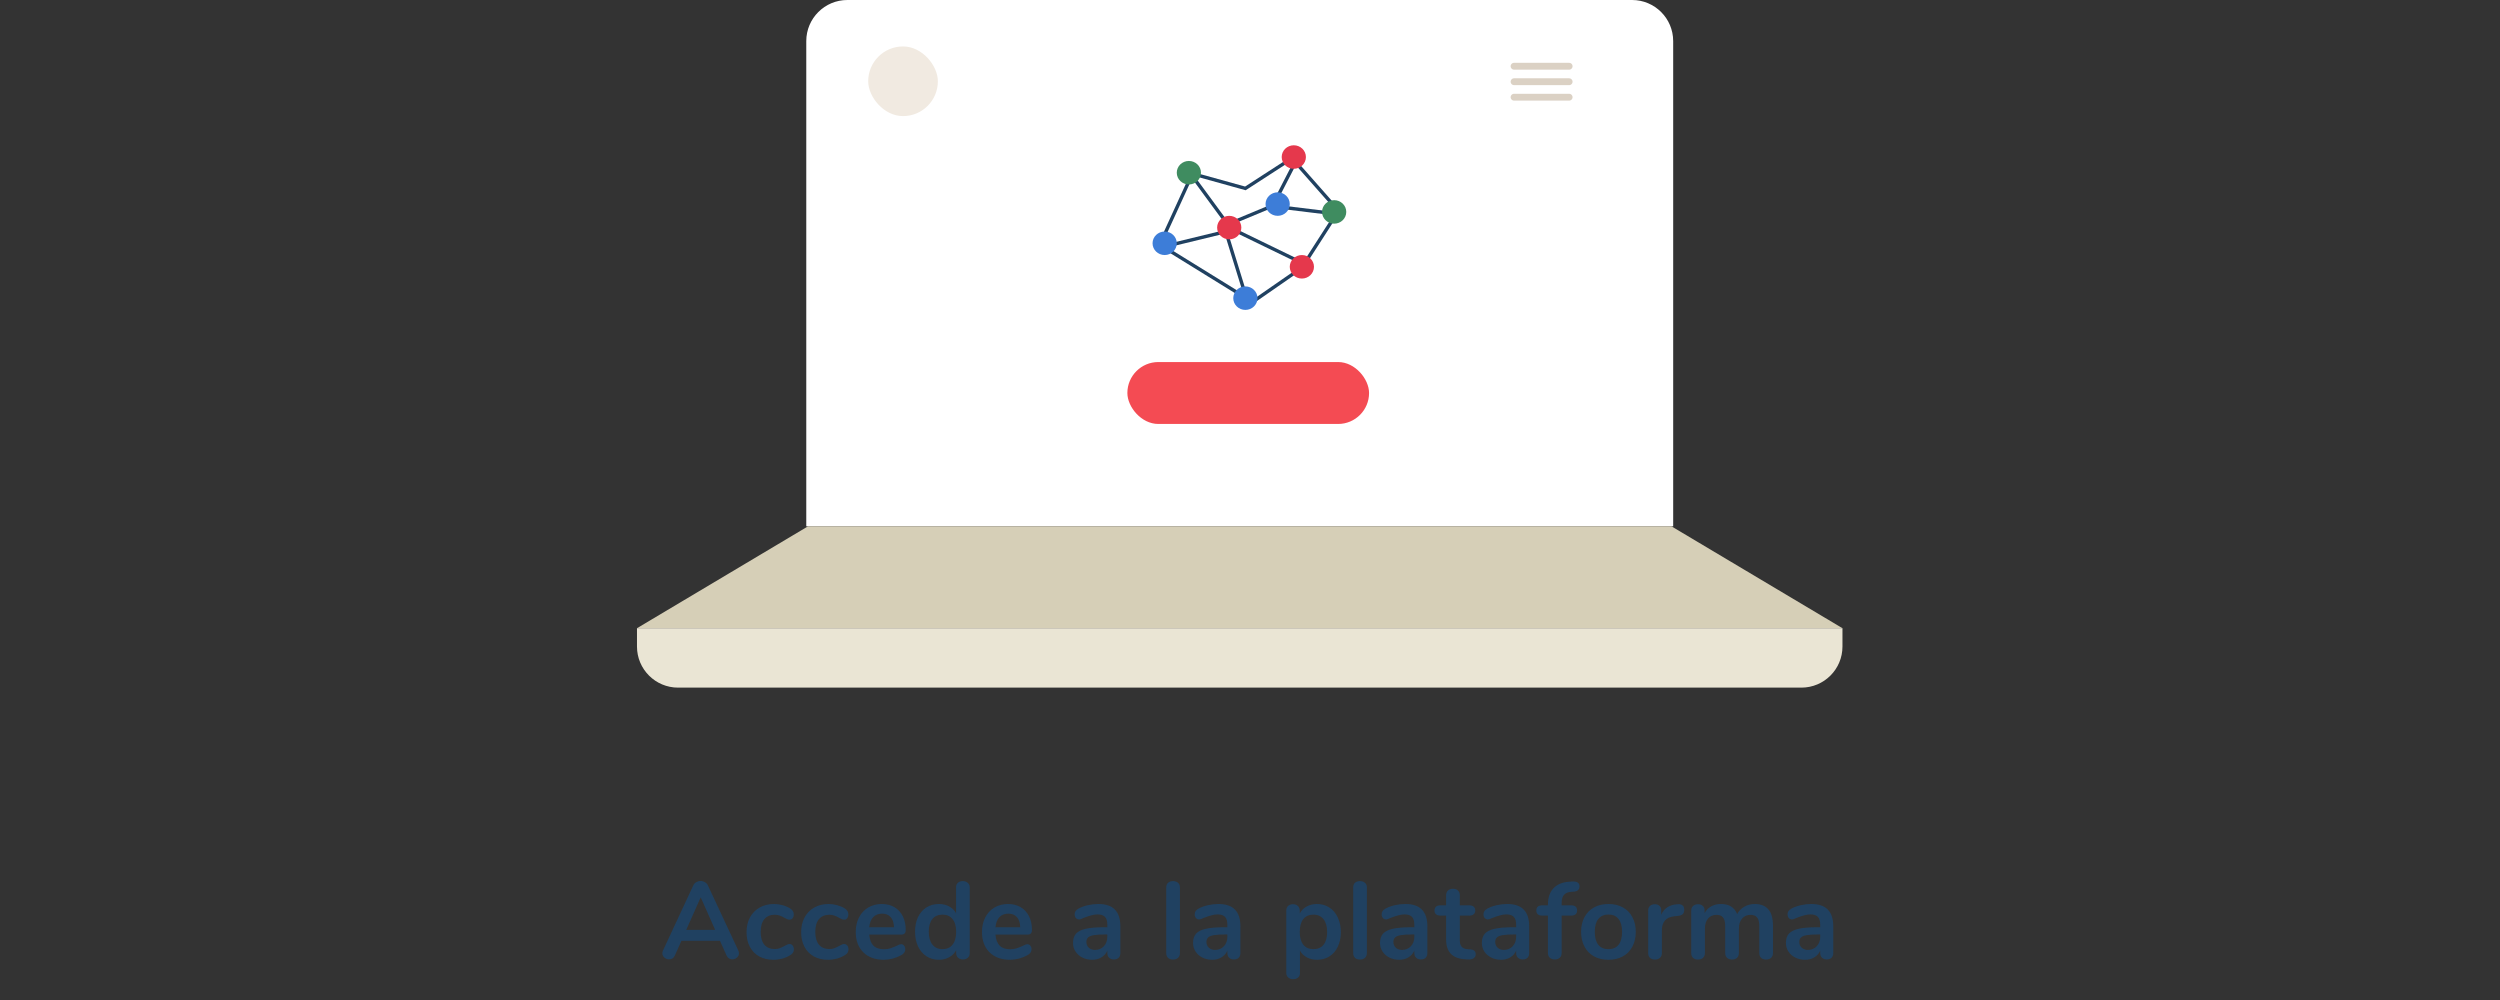 <svg width="365" height="146" viewBox="0 0 365 146" fill="none" xmlns="http://www.w3.org/2000/svg">
<rect x="0" y="0" width="365" height="146" fill="#333333" stroke="none"/>
<path d="M107.791 138.768C107.855 138.907 107.887 139.045 107.887 139.184C107.887 139.429 107.786 139.637 107.583 139.808C107.391 139.979 107.167 140.064 106.911 140.064C106.741 140.064 106.581 140.021 106.431 139.936C106.282 139.84 106.165 139.696 106.079 139.504L105.119 137.36H99.487L98.527 139.504C98.442 139.696 98.325 139.84 98.175 139.936C98.026 140.021 97.861 140.064 97.679 140.064C97.434 140.064 97.21 139.979 97.007 139.808C96.805 139.637 96.703 139.429 96.703 139.184C96.703 139.045 96.735 138.907 96.799 138.768L101.215 129.28C101.311 129.067 101.455 128.907 101.647 128.8C101.85 128.683 102.063 128.624 102.287 128.624C102.511 128.624 102.719 128.683 102.911 128.8C103.114 128.907 103.263 129.067 103.359 129.28L107.791 138.768ZM100.191 135.76H104.415L102.303 131.008L100.191 135.76ZM112.898 140.128C112.12 140.128 111.432 139.963 110.834 139.632C110.248 139.301 109.794 138.832 109.474 138.224C109.154 137.616 108.994 136.907 108.994 136.096C108.994 135.285 109.16 134.571 109.49 133.952C109.832 133.323 110.306 132.837 110.914 132.496C111.522 132.155 112.221 131.984 113.01 131.984C113.426 131.984 113.842 132.043 114.258 132.16C114.685 132.277 115.058 132.437 115.378 132.64C115.72 132.864 115.89 133.147 115.89 133.488C115.89 133.723 115.832 133.915 115.714 134.064C115.608 134.203 115.464 134.272 115.282 134.272C115.165 134.272 115.042 134.245 114.914 134.192C114.786 134.139 114.658 134.075 114.53 134C114.296 133.861 114.072 133.755 113.858 133.68C113.645 133.595 113.4 133.552 113.122 133.552C112.461 133.552 111.949 133.771 111.586 134.208C111.234 134.635 111.058 135.253 111.058 136.064C111.058 136.864 111.234 137.483 111.586 137.92C111.949 138.347 112.461 138.56 113.122 138.56C113.389 138.56 113.624 138.523 113.826 138.448C114.04 138.363 114.274 138.251 114.53 138.112C114.69 138.016 114.829 137.947 114.946 137.904C115.064 137.851 115.181 137.824 115.298 137.824C115.469 137.824 115.613 137.899 115.73 138.048C115.848 138.197 115.906 138.384 115.906 138.608C115.906 138.789 115.864 138.949 115.778 139.088C115.704 139.216 115.576 139.333 115.394 139.44C115.064 139.653 114.68 139.824 114.242 139.952C113.805 140.069 113.357 140.128 112.898 140.128ZM120.871 140.128C120.092 140.128 119.404 139.963 118.807 139.632C118.22 139.301 117.767 138.832 117.447 138.224C117.127 137.616 116.967 136.907 116.967 136.096C116.967 135.285 117.132 134.571 117.463 133.952C117.804 133.323 118.279 132.837 118.887 132.496C119.495 132.155 120.193 131.984 120.983 131.984C121.399 131.984 121.815 132.043 122.231 132.16C122.657 132.277 123.031 132.437 123.351 132.64C123.692 132.864 123.863 133.147 123.863 133.488C123.863 133.723 123.804 133.915 123.687 134.064C123.58 134.203 123.436 134.272 123.255 134.272C123.137 134.272 123.015 134.245 122.887 134.192C122.759 134.139 122.631 134.075 122.503 134C122.268 133.861 122.044 133.755 121.831 133.68C121.617 133.595 121.372 133.552 121.095 133.552C120.433 133.552 119.921 133.771 119.559 134.208C119.207 134.635 119.031 135.253 119.031 136.064C119.031 136.864 119.207 137.483 119.559 137.92C119.921 138.347 120.433 138.56 121.095 138.56C121.361 138.56 121.596 138.523 121.799 138.448C122.012 138.363 122.247 138.251 122.503 138.112C122.663 138.016 122.801 137.947 122.919 137.904C123.036 137.851 123.153 137.824 123.271 137.824C123.441 137.824 123.585 137.899 123.703 138.048C123.82 138.197 123.879 138.384 123.879 138.608C123.879 138.789 123.836 138.949 123.751 139.088C123.676 139.216 123.548 139.333 123.367 139.44C123.036 139.653 122.652 139.824 122.215 139.952C121.777 140.069 121.329 140.128 120.871 140.128ZM131.563 137.856C131.745 137.856 131.889 137.925 131.995 138.064C132.113 138.203 132.171 138.389 132.171 138.624C132.171 138.955 131.974 139.232 131.579 139.456C131.217 139.659 130.806 139.824 130.347 139.952C129.889 140.069 129.451 140.128 129.035 140.128C127.777 140.128 126.779 139.765 126.043 139.04C125.307 138.315 124.939 137.323 124.939 136.064C124.939 135.264 125.099 134.555 125.419 133.936C125.739 133.317 126.187 132.837 126.763 132.496C127.35 132.155 128.011 131.984 128.747 131.984C129.451 131.984 130.065 132.139 130.587 132.448C131.11 132.757 131.515 133.195 131.803 133.76C132.091 134.325 132.235 134.992 132.235 135.76C132.235 136.219 132.033 136.448 131.627 136.448H126.907C126.971 137.184 127.179 137.728 127.531 138.08C127.883 138.421 128.395 138.592 129.067 138.592C129.409 138.592 129.707 138.549 129.963 138.464C130.23 138.379 130.529 138.261 130.859 138.112C131.179 137.941 131.414 137.856 131.563 137.856ZM128.795 133.392C128.251 133.392 127.814 133.563 127.483 133.904C127.163 134.245 126.971 134.736 126.907 135.376H130.523C130.502 134.725 130.342 134.235 130.043 133.904C129.745 133.563 129.329 133.392 128.795 133.392ZM140.559 128.64C140.858 128.64 141.103 128.725 141.295 128.896C141.487 129.067 141.583 129.291 141.583 129.568V139.136C141.583 139.424 141.493 139.653 141.311 139.824C141.13 139.995 140.89 140.08 140.591 140.08C140.293 140.08 140.053 139.995 139.871 139.824C139.69 139.653 139.599 139.424 139.599 139.136V138.736C139.365 139.173 139.023 139.515 138.575 139.76C138.138 140.005 137.637 140.128 137.071 140.128C136.399 140.128 135.797 139.957 135.263 139.616C134.741 139.275 134.33 138.795 134.031 138.176C133.743 137.547 133.599 136.827 133.599 136.016C133.599 135.205 133.743 134.496 134.031 133.888C134.33 133.28 134.741 132.811 135.263 132.48C135.786 132.149 136.389 131.984 137.071 131.984C137.637 131.984 138.138 132.101 138.575 132.336C139.013 132.571 139.349 132.901 139.583 133.328V129.536C139.583 129.269 139.669 129.056 139.839 128.896C140.021 128.725 140.261 128.64 140.559 128.64ZM137.599 138.576C138.239 138.576 138.73 138.357 139.071 137.92C139.423 137.483 139.599 136.859 139.599 136.048C139.599 135.237 139.423 134.619 139.071 134.192C138.73 133.755 138.245 133.536 137.615 133.536C136.975 133.536 136.479 133.749 136.127 134.176C135.775 134.603 135.599 135.216 135.599 136.016C135.599 136.827 135.775 137.456 136.127 137.904C136.479 138.352 136.97 138.576 137.599 138.576ZM149.993 137.856C150.174 137.856 150.318 137.925 150.425 138.064C150.542 138.203 150.601 138.389 150.601 138.624C150.601 138.955 150.403 139.232 150.009 139.456C149.646 139.659 149.235 139.824 148.777 139.952C148.318 140.069 147.881 140.128 147.465 140.128C146.206 140.128 145.209 139.765 144.473 139.04C143.737 138.315 143.369 137.323 143.369 136.064C143.369 135.264 143.529 134.555 143.849 133.936C144.169 133.317 144.617 132.837 145.193 132.496C145.779 132.155 146.441 131.984 147.177 131.984C147.881 131.984 148.494 132.139 149.017 132.448C149.539 132.757 149.945 133.195 150.233 133.76C150.521 134.325 150.665 134.992 150.665 135.76C150.665 136.219 150.462 136.448 150.057 136.448H145.337C145.401 137.184 145.609 137.728 145.961 138.08C146.313 138.421 146.825 138.592 147.497 138.592C147.838 138.592 148.137 138.549 148.393 138.464C148.659 138.379 148.958 138.261 149.289 138.112C149.609 137.941 149.843 137.856 149.993 137.856ZM147.225 133.392C146.681 133.392 146.243 133.563 145.913 133.904C145.593 134.245 145.401 134.736 145.337 135.376H148.953C148.931 134.725 148.771 134.235 148.473 133.904C148.174 133.563 147.758 133.392 147.225 133.392ZM160.356 131.984C161.444 131.984 162.25 132.256 162.772 132.8C163.306 133.333 163.572 134.149 163.572 135.248V139.152C163.572 139.44 163.487 139.669 163.316 139.84C163.146 140 162.911 140.08 162.612 140.08C162.335 140.08 162.106 139.995 161.924 139.824C161.754 139.653 161.668 139.429 161.668 139.152V138.8C161.487 139.216 161.199 139.541 160.804 139.776C160.42 140.011 159.972 140.128 159.46 140.128C158.938 140.128 158.463 140.021 158.036 139.808C157.61 139.595 157.274 139.301 157.028 138.928C156.783 138.555 156.66 138.139 156.66 137.68C156.66 137.104 156.804 136.651 157.092 136.32C157.391 135.989 157.871 135.749 158.532 135.6C159.194 135.451 160.106 135.376 161.268 135.376H161.668V135.008C161.668 134.485 161.556 134.107 161.332 133.872C161.108 133.627 160.746 133.504 160.244 133.504C159.935 133.504 159.62 133.552 159.3 133.648C158.98 133.733 158.602 133.861 158.164 134.032C157.887 134.171 157.684 134.24 157.556 134.24C157.364 134.24 157.204 134.171 157.076 134.032C156.959 133.893 156.9 133.712 156.9 133.488C156.9 133.307 156.943 133.152 157.028 133.024C157.124 132.885 157.279 132.757 157.492 132.64C157.866 132.437 158.308 132.277 158.82 132.16C159.343 132.043 159.855 131.984 160.356 131.984ZM159.86 138.688C160.394 138.688 160.826 138.512 161.156 138.16C161.498 137.797 161.668 137.333 161.668 136.768V136.432H161.38C160.666 136.432 160.111 136.464 159.716 136.528C159.322 136.592 159.039 136.704 158.868 136.864C158.698 137.024 158.612 137.243 158.612 137.52C158.612 137.861 158.73 138.144 158.964 138.368C159.21 138.581 159.508 138.688 159.86 138.688ZM171.261 140.096C170.973 140.096 170.733 140.016 170.541 139.856C170.359 139.685 170.269 139.445 170.269 139.136V129.584C170.269 129.275 170.359 129.04 170.541 128.88C170.733 128.72 170.973 128.64 171.261 128.64C171.549 128.64 171.789 128.72 171.981 128.88C172.173 129.04 172.269 129.275 172.269 129.584V139.136C172.269 139.445 172.173 139.685 171.981 139.856C171.789 140.016 171.549 140.096 171.261 140.096ZM177.883 131.984C178.971 131.984 179.777 132.256 180.299 132.8C180.833 133.333 181.099 134.149 181.099 135.248V139.152C181.099 139.44 181.014 139.669 180.843 139.84C180.673 140 180.438 140.08 180.139 140.08C179.862 140.08 179.633 139.995 179.451 139.824C179.281 139.653 179.195 139.429 179.195 139.152V138.8C179.014 139.216 178.726 139.541 178.331 139.776C177.947 140.011 177.499 140.128 176.987 140.128C176.465 140.128 175.99 140.021 175.563 139.808C175.137 139.595 174.801 139.301 174.555 138.928C174.31 138.555 174.187 138.139 174.187 137.68C174.187 137.104 174.331 136.651 174.619 136.32C174.918 135.989 175.398 135.749 176.059 135.6C176.721 135.451 177.633 135.376 178.795 135.376H179.195V135.008C179.195 134.485 179.083 134.107 178.859 133.872C178.635 133.627 178.273 133.504 177.771 133.504C177.462 133.504 177.147 133.552 176.827 133.648C176.507 133.733 176.129 133.861 175.691 134.032C175.414 134.171 175.211 134.24 175.083 134.24C174.891 134.24 174.731 134.171 174.603 134.032C174.486 133.893 174.427 133.712 174.427 133.488C174.427 133.307 174.47 133.152 174.555 133.024C174.651 132.885 174.806 132.757 175.019 132.64C175.393 132.437 175.835 132.277 176.347 132.16C176.87 132.043 177.382 131.984 177.883 131.984ZM177.387 138.688C177.921 138.688 178.353 138.512 178.683 138.16C179.025 137.797 179.195 137.333 179.195 136.768V136.432H178.907C178.193 136.432 177.638 136.464 177.243 136.528C176.849 136.592 176.566 136.704 176.395 136.864C176.225 137.024 176.139 137.243 176.139 137.52C176.139 137.861 176.257 138.144 176.491 138.368C176.737 138.581 177.035 138.688 177.387 138.688ZM192.292 131.984C192.964 131.984 193.561 132.155 194.084 132.496C194.617 132.837 195.028 133.323 195.316 133.952C195.614 134.571 195.764 135.285 195.764 136.096C195.764 136.907 195.614 137.616 195.316 138.224C195.028 138.832 194.622 139.301 194.1 139.632C193.577 139.963 192.974 140.128 192.292 140.128C191.737 140.128 191.241 140.011 190.804 139.776C190.366 139.541 190.03 139.216 189.796 138.8V142.064C189.796 142.341 189.705 142.56 189.524 142.72C189.342 142.88 189.102 142.96 188.804 142.96C188.505 142.96 188.26 142.875 188.068 142.704C187.886 142.533 187.796 142.309 187.796 142.032V132.96C187.796 132.672 187.881 132.443 188.052 132.272C188.233 132.101 188.473 132.016 188.772 132.016C189.07 132.016 189.31 132.101 189.492 132.272C189.673 132.443 189.764 132.672 189.764 132.96V133.36C189.998 132.923 190.334 132.587 190.772 132.352C191.22 132.107 191.726 131.984 192.292 131.984ZM191.764 138.576C192.393 138.576 192.884 138.363 193.236 137.936C193.588 137.499 193.764 136.885 193.764 136.096C193.764 135.285 193.588 134.656 193.236 134.208C192.884 133.76 192.393 133.536 191.764 133.536C191.124 133.536 190.628 133.755 190.276 134.192C189.934 134.629 189.764 135.253 189.764 136.064C189.764 136.864 189.934 137.483 190.276 137.92C190.628 138.357 191.124 138.576 191.764 138.576ZM198.557 140.096C198.269 140.096 198.029 140.016 197.837 139.856C197.656 139.685 197.565 139.445 197.565 139.136V129.584C197.565 129.275 197.656 129.04 197.837 128.88C198.029 128.72 198.269 128.64 198.557 128.64C198.845 128.64 199.085 128.72 199.277 128.88C199.469 129.04 199.565 129.275 199.565 129.584V139.136C199.565 139.445 199.469 139.685 199.277 139.856C199.085 140.016 198.845 140.096 198.557 140.096ZM205.179 131.984C206.267 131.984 207.073 132.256 207.595 132.8C208.129 133.333 208.395 134.149 208.395 135.248V139.152C208.395 139.44 208.31 139.669 208.139 139.84C207.969 140 207.734 140.08 207.435 140.08C207.158 140.08 206.929 139.995 206.747 139.824C206.577 139.653 206.491 139.429 206.491 139.152V138.8C206.31 139.216 206.022 139.541 205.627 139.776C205.243 140.011 204.795 140.128 204.283 140.128C203.761 140.128 203.286 140.021 202.859 139.808C202.433 139.595 202.097 139.301 201.851 138.928C201.606 138.555 201.483 138.139 201.483 137.68C201.483 137.104 201.627 136.651 201.915 136.32C202.214 135.989 202.694 135.749 203.355 135.6C204.017 135.451 204.929 135.376 206.091 135.376H206.491V135.008C206.491 134.485 206.379 134.107 206.155 133.872C205.931 133.627 205.569 133.504 205.067 133.504C204.758 133.504 204.443 133.552 204.123 133.648C203.803 133.733 203.425 133.861 202.987 134.032C202.71 134.171 202.507 134.24 202.379 134.24C202.187 134.24 202.027 134.171 201.899 134.032C201.782 133.893 201.723 133.712 201.723 133.488C201.723 133.307 201.766 133.152 201.851 133.024C201.947 132.885 202.102 132.757 202.315 132.64C202.689 132.437 203.131 132.277 203.643 132.16C204.166 132.043 204.678 131.984 205.179 131.984ZM204.683 138.688C205.217 138.688 205.649 138.512 205.979 138.16C206.321 137.797 206.491 137.333 206.491 136.768V136.432H206.203C205.489 136.432 204.934 136.464 204.539 136.528C204.145 136.592 203.862 136.704 203.691 136.864C203.521 137.024 203.435 137.243 203.435 137.52C203.435 137.861 203.553 138.144 203.787 138.368C204.033 138.581 204.331 138.688 204.683 138.688ZM214.652 138.608C215.185 138.64 215.452 138.88 215.452 139.328C215.452 139.584 215.345 139.781 215.132 139.92C214.929 140.048 214.636 140.101 214.252 140.08L213.82 140.048C212.028 139.92 211.132 138.96 211.132 137.168V133.68H210.332C210.044 133.68 209.82 133.616 209.66 133.488C209.511 133.36 209.436 133.173 209.436 132.928C209.436 132.683 209.511 132.496 209.66 132.368C209.82 132.24 210.044 132.176 210.332 132.176H211.132V130.704C211.132 130.416 211.223 130.187 211.404 130.016C211.585 129.845 211.831 129.76 212.14 129.76C212.439 129.76 212.679 129.845 212.86 130.016C213.041 130.187 213.132 130.416 213.132 130.704V132.176H214.492C214.78 132.176 214.999 132.24 215.148 132.368C215.308 132.496 215.388 132.683 215.388 132.928C215.388 133.173 215.308 133.36 215.148 133.488C214.999 133.616 214.78 133.68 214.492 133.68H213.132V137.312C213.132 138.101 213.495 138.523 214.22 138.576L214.652 138.608ZM220.046 131.984C221.134 131.984 221.94 132.256 222.462 132.8C222.996 133.333 223.262 134.149 223.262 135.248V139.152C223.262 139.44 223.177 139.669 223.006 139.84C222.836 140 222.601 140.08 222.302 140.08C222.025 140.08 221.796 139.995 221.614 139.824C221.444 139.653 221.358 139.429 221.358 139.152V138.8C221.177 139.216 220.889 139.541 220.494 139.776C220.11 140.011 219.662 140.128 219.15 140.128C218.628 140.128 218.153 140.021 217.726 139.808C217.3 139.595 216.964 139.301 216.718 138.928C216.473 138.555 216.35 138.139 216.35 137.68C216.35 137.104 216.494 136.651 216.782 136.32C217.081 135.989 217.561 135.749 218.222 135.6C218.884 135.451 219.796 135.376 220.958 135.376H221.358V135.008C221.358 134.485 221.246 134.107 221.022 133.872C220.798 133.627 220.436 133.504 219.934 133.504C219.625 133.504 219.31 133.552 218.99 133.648C218.67 133.733 218.292 133.861 217.854 134.032C217.577 134.171 217.374 134.24 217.246 134.24C217.054 134.24 216.894 134.171 216.766 134.032C216.649 133.893 216.59 133.712 216.59 133.488C216.59 133.307 216.633 133.152 216.718 133.024C216.814 132.885 216.969 132.757 217.182 132.64C217.556 132.437 217.998 132.277 218.51 132.16C219.033 132.043 219.545 131.984 220.046 131.984ZM219.55 138.688C220.084 138.688 220.516 138.512 220.846 138.16C221.188 137.797 221.358 137.333 221.358 136.768V136.432H221.07C220.356 136.432 219.801 136.464 219.406 136.528C219.012 136.592 218.729 136.704 218.558 136.864C218.388 137.024 218.302 137.243 218.302 137.52C218.302 137.861 218.42 138.144 218.654 138.368C218.9 138.581 219.198 138.688 219.55 138.688ZM229.407 130.208C228.916 130.24 228.559 130.389 228.335 130.656C228.111 130.923 227.999 131.307 227.999 131.808V132.176H229.359C229.956 132.176 230.255 132.427 230.255 132.928C230.255 133.429 229.956 133.68 229.359 133.68H227.999V139.136C227.999 139.445 227.903 139.68 227.711 139.84C227.53 140 227.295 140.08 227.007 140.08C226.719 140.08 226.479 140 226.287 139.84C226.095 139.68 225.999 139.445 225.999 139.136V133.68H225.199C224.602 133.68 224.303 133.429 224.303 132.928C224.303 132.427 224.602 132.176 225.199 132.176H225.999V132.064C225.999 131.061 226.26 130.277 226.783 129.712C227.316 129.136 228.063 128.811 229.023 128.736L229.439 128.704C229.866 128.672 230.164 128.72 230.335 128.848C230.516 128.965 230.607 129.152 230.607 129.408C230.607 129.867 230.346 130.123 229.823 130.176L229.407 130.208ZM234.839 140.128C234.039 140.128 233.335 139.963 232.727 139.632C232.13 139.301 231.666 138.827 231.335 138.208C231.005 137.589 230.839 136.869 230.839 136.048C230.839 135.227 231.005 134.512 231.335 133.904C231.666 133.285 232.13 132.811 232.727 132.48C233.335 132.149 234.039 131.984 234.839 131.984C235.639 131.984 236.338 132.149 236.935 132.48C237.543 132.811 238.007 133.285 238.327 133.904C238.658 134.512 238.823 135.227 238.823 136.048C238.823 136.869 238.658 137.589 238.327 138.208C238.007 138.827 237.543 139.301 236.935 139.632C236.338 139.963 235.639 140.128 234.839 140.128ZM234.823 138.576C235.474 138.576 235.97 138.363 236.311 137.936C236.653 137.509 236.823 136.88 236.823 136.048C236.823 135.227 236.653 134.603 236.311 134.176C235.97 133.739 235.479 133.52 234.839 133.52C234.199 133.52 233.703 133.739 233.351 134.176C233.01 134.603 232.839 135.227 232.839 136.048C232.839 136.88 233.01 137.509 233.351 137.936C233.693 138.363 234.183 138.576 234.823 138.576ZM245.002 132.016C245.28 131.995 245.498 132.053 245.658 132.192C245.818 132.331 245.898 132.539 245.898 132.816C245.898 133.104 245.829 133.317 245.69 133.456C245.552 133.595 245.301 133.685 244.938 133.728L244.458 133.776C243.829 133.84 243.365 134.053 243.066 134.416C242.778 134.779 242.634 135.232 242.634 135.776V139.136C242.634 139.445 242.538 139.685 242.346 139.856C242.154 140.016 241.914 140.096 241.626 140.096C241.338 140.096 241.098 140.016 240.906 139.856C240.725 139.685 240.634 139.445 240.634 139.136V132.944C240.634 132.645 240.725 132.416 240.906 132.256C241.098 132.096 241.333 132.016 241.61 132.016C241.888 132.016 242.112 132.096 242.282 132.256C242.453 132.405 242.538 132.624 242.538 132.912V133.552C242.741 133.083 243.04 132.72 243.434 132.464C243.84 132.208 244.288 132.064 244.778 132.032L245.002 132.016ZM256.215 131.984C257.069 131.984 257.719 132.24 258.167 132.752C258.626 133.253 258.855 134.069 258.855 135.2V139.136C258.855 139.445 258.759 139.685 258.567 139.856C258.386 140.016 258.146 140.096 257.847 140.096C257.559 140.096 257.319 140.016 257.127 139.856C256.946 139.685 256.855 139.445 256.855 139.136V135.2C256.855 134.613 256.749 134.197 256.535 133.952C256.333 133.696 256.018 133.568 255.591 133.568C255.069 133.568 254.653 133.749 254.343 134.112C254.034 134.464 253.879 134.949 253.879 135.568V139.136C253.879 139.445 253.783 139.685 253.591 139.856C253.41 140.016 253.175 140.096 252.887 140.096C252.599 140.096 252.359 140.016 252.167 139.856C251.975 139.685 251.879 139.445 251.879 139.136V135.2C251.879 134.613 251.773 134.197 251.559 133.952C251.357 133.696 251.042 133.568 250.615 133.568C250.093 133.568 249.677 133.749 249.367 134.112C249.069 134.464 248.919 134.949 248.919 135.568V139.136C248.919 139.445 248.823 139.685 248.631 139.856C248.439 140.016 248.199 140.096 247.911 140.096C247.623 140.096 247.383 140.016 247.191 139.856C247.01 139.685 246.919 139.445 246.919 139.136V132.944C246.919 132.645 247.015 132.416 247.207 132.256C247.399 132.096 247.639 132.016 247.927 132.016C248.205 132.016 248.429 132.096 248.599 132.256C248.781 132.405 248.871 132.624 248.871 132.912V133.296C249.117 132.869 249.442 132.544 249.847 132.32C250.263 132.096 250.738 131.984 251.271 131.984C252.445 131.984 253.229 132.475 253.623 133.456C253.858 133.008 254.205 132.651 254.663 132.384C255.122 132.117 255.639 131.984 256.215 131.984ZM264.44 131.984C265.528 131.984 266.333 132.256 266.856 132.8C267.389 133.333 267.656 134.149 267.656 135.248V139.152C267.656 139.44 267.571 139.669 267.4 139.84C267.229 140 266.995 140.08 266.696 140.08C266.419 140.08 266.189 139.995 266.008 139.824C265.837 139.653 265.752 139.429 265.752 139.152V138.8C265.571 139.216 265.283 139.541 264.888 139.776C264.504 140.011 264.056 140.128 263.544 140.128C263.021 140.128 262.547 140.021 262.12 139.808C261.693 139.595 261.357 139.301 261.112 138.928C260.867 138.555 260.744 138.139 260.744 137.68C260.744 137.104 260.888 136.651 261.176 136.32C261.475 135.989 261.955 135.749 262.616 135.6C263.277 135.451 264.189 135.376 265.352 135.376H265.752V135.008C265.752 134.485 265.64 134.107 265.416 133.872C265.192 133.627 264.829 133.504 264.328 133.504C264.019 133.504 263.704 133.552 263.384 133.648C263.064 133.733 262.685 133.861 262.248 134.032C261.971 134.171 261.768 134.24 261.64 134.24C261.448 134.24 261.288 134.171 261.16 134.032C261.043 133.893 260.984 133.712 260.984 133.488C260.984 133.307 261.027 133.152 261.112 133.024C261.208 132.885 261.363 132.757 261.576 132.64C261.949 132.437 262.392 132.277 262.904 132.16C263.427 132.043 263.939 131.984 264.44 131.984ZM263.944 138.688C264.477 138.688 264.909 138.512 265.24 138.16C265.581 137.797 265.752 137.333 265.752 136.768V136.432H265.464C264.749 136.432 264.195 136.464 263.8 136.528C263.405 136.592 263.123 136.704 262.952 136.864C262.781 137.024 262.696 137.243 262.696 137.52C262.696 137.861 262.813 138.144 263.048 138.368C263.293 138.581 263.592 138.688 263.944 138.688Z" fill="#204161"/>
<path d="M117.716 6C117.716 2.686 120.402 0 123.716 0H238.284C241.598 0 244.284 2.686 244.284 6V76.845H117.716V6Z" fill="white"/>
<path d="M117.965 76.845H244.035L269 91.718H93L117.965 76.845Z" fill="#D6CFB7"/>
<path d="M93 94.394C93 97.708 95.686 100.394 99 100.394H263C266.314 100.394 269 97.708 269 94.394V91.718H93V94.394Z" fill="#EAE5D4"/>
<rect x="164.596" y="52.858" width="35.288" height="9.041" rx="4.52" fill="#F44B53"/>
<rect x="126.757" y="6.78" width="10.171" height="10.171" rx="5.085" fill="#F1EAE1"/>
<line x1="221.053" y1="9.671" x2="229.094" y2="9.671" stroke="#DBD1C4" stroke-linecap="round" stroke-linejoin="bevel"/>
<line x1="221.053" y1="11.931" x2="229.093" y2="11.931" stroke="#DBD1C4" stroke-linecap="round" stroke-linejoin="bevel"/>
<line x1="221.053" y1="14.191" x2="229.093" y2="14.191" stroke="#DBD1C4" stroke-linecap="round" stroke-linejoin="bevel"/>
<g clip-path="url(#clip0)">
<path d="M173.576 25.216L181.825 27.506L188.895 22.927" stroke="#204161" stroke-width="0.5"/>
<line y1="-0.25" x2="10.889" y2="-0.25" transform="matrix(-0.541 0.841 -0.855 -0.519 195.376 30.367)" stroke="#204161" stroke-width="0.5"/>
<line y1="-0.25" x2="10.686" y2="-0.25" transform="matrix(-0.662 -0.75 0.768 -0.64 195.376 30.367)" stroke="#204161" stroke-width="0.5"/>
<line y1="-0.25" x2="11.329" y2="-0.25" transform="matrix(0.416 -0.909 0.918 0.396 169.452 36.091)" stroke="#204161" stroke-width="0.5"/>
<line y1="-0.25" x2="15.238" y2="-0.25" transform="matrix(0.851 0.526 -0.548 0.836 169.452 36.091)" stroke="#204161" stroke-width="0.5"/>
<line y1="-0.25" x2="10.04" y2="-0.25" transform="matrix(-0.822 0.57 -0.592 -0.806 190.662 38.38)" stroke="#204161" stroke-width="0.5"/>
<line y1="-0.25" x2="13.1" y2="-0.25" transform="matrix(-0.9 -0.437 0.458 -0.889 190.662 38.38)" stroke="#204161" stroke-width="0.5"/>
<line y1="-0.25" x2="9.701" y2="-0.25" transform="matrix(0.972 -0.236 0.249 0.968 170.631 36.091)" stroke="#204161" stroke-width="0.5"/>
<line y1="-0.25" x2="11.98" y2="-0.25" transform="matrix(-0.295 -0.955 0.96 -0.28 182.414 44.103)" stroke="#204161" stroke-width="0.5"/>
<line y1="-0.25" x2="9.946" y2="-0.25" transform="matrix(0.592 0.806 -0.822 0.57 172.987 24.644)" stroke="#204161" stroke-width="0.5"/>
<line y1="-0.25" x2="8.935" y2="-0.25" transform="matrix(-0.923 0.384 -0.404 -0.915 187.127 29.223)" stroke="#204161" stroke-width="0.5"/>
<line y1="-0.25" x2="7.724" y2="-0.25" transform="matrix(0.458 -0.889 0.9 0.437 185.949 30.367)" stroke="#204161" stroke-width="0.5"/>
<line y1="-0.25" x2="9.496" y2="-0.25" transform="matrix(0.993 0.121 -0.128 0.992 185.949 30.367)" stroke="#204161" stroke-width="0.5"/>
<ellipse cx="186.538" cy="29.795" rx="1.768" ry="1.717" fill="#3D7DD8"/>
<ellipse cx="188.895" cy="22.927" rx="1.768" ry="1.717" fill="#E5384C"/>
<ellipse cx="190.073" cy="38.953" rx="1.768" ry="1.717" fill="#E5384C"/>
<ellipse cx="179.468" cy="33.229" rx="1.768" ry="1.717" fill="#E5384C"/>
<ellipse cx="170.041" cy="35.519" rx="1.768" ry="1.717" fill="#3D7DD8"/>
<ellipse cx="173.576" cy="25.216" rx="1.768" ry="1.717" fill="#3F8C60"/>
<ellipse cx="181.825" cy="43.531" rx="1.768" ry="1.717" fill="#3D7DD8"/>
<ellipse cx="194.787" cy="30.94" rx="1.768" ry="1.717" fill="#3F8C60"/>
</g>
<defs>
<clipPath id="clip0">
<rect x="168.274" y="21.21" width="28.28" height="24.038" fill="white"/>
</clipPath>
</defs>
</svg>
